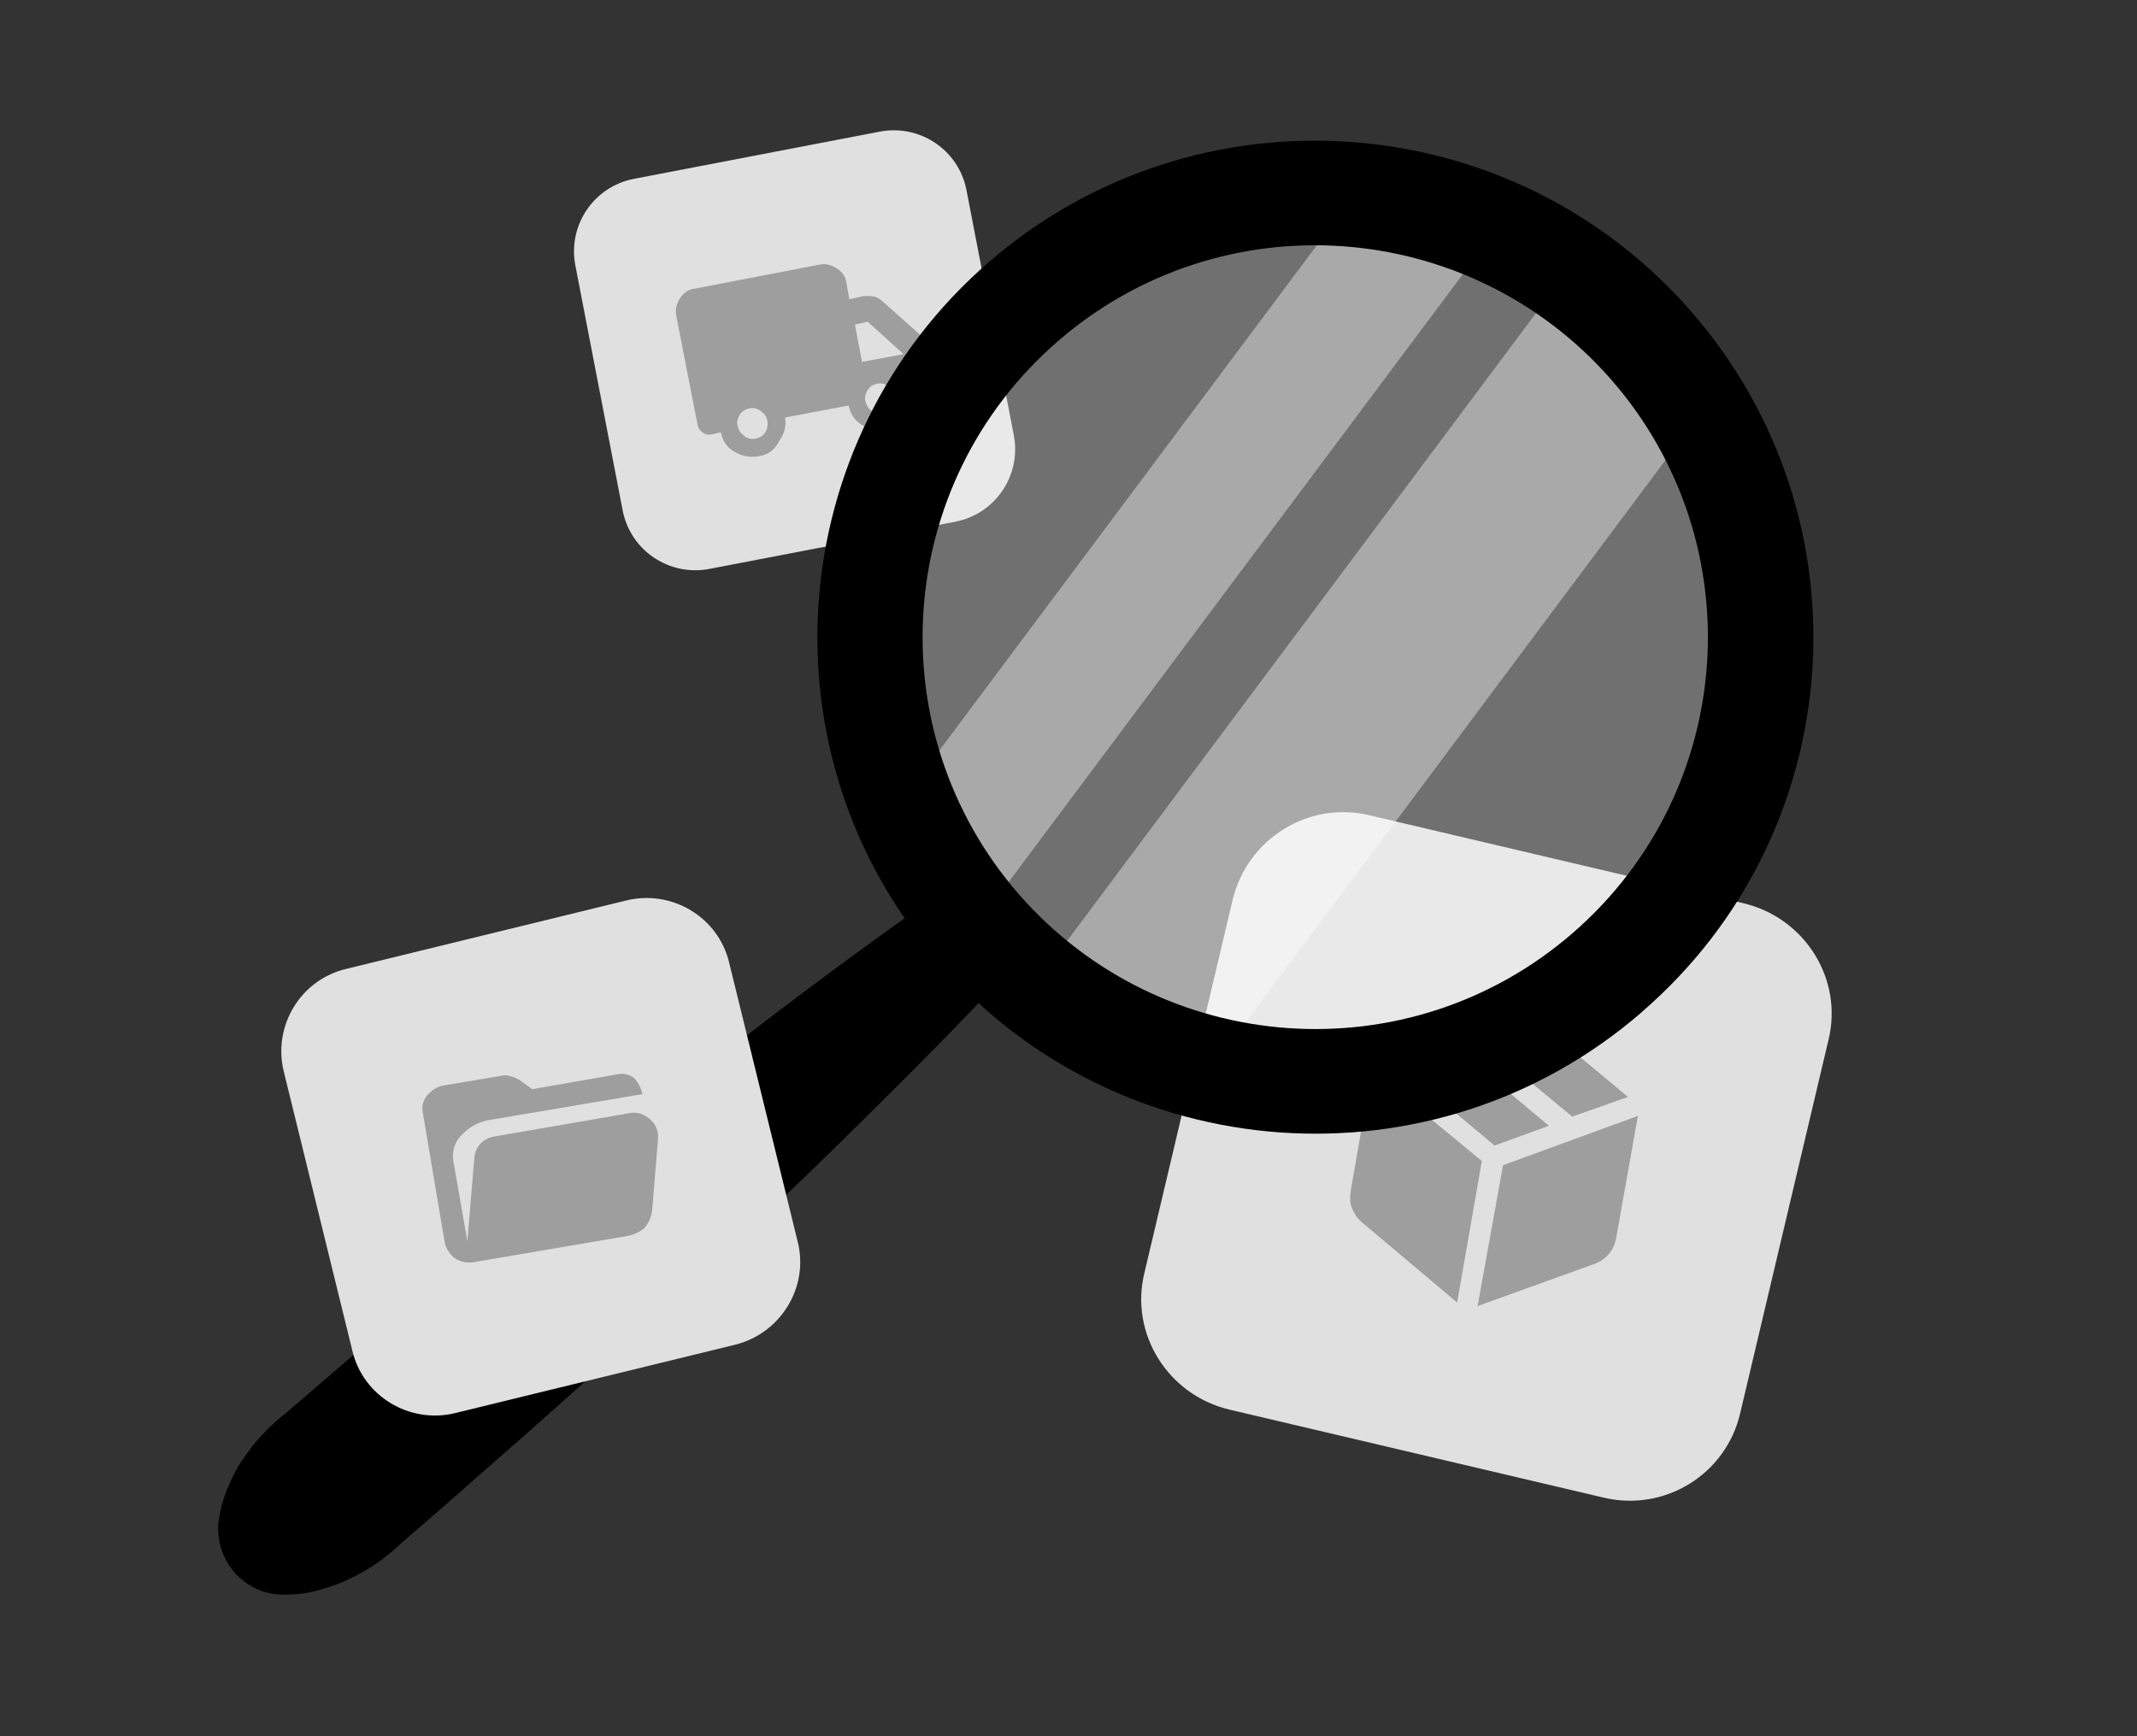 <svg width="100%" height="100%" viewBox="0 0 80 65" fill="none" xmlns="http://www.w3.org/2000/svg">
  <rect x="0" y="0" width="80" height="65" fill="#333333" stroke="none"/>
  <path
    d="M60.02 56.065L46.012 52.77C43.713 52.216 42.286 49.923 42.841 47.656L46.145 33.686C46.7 31.393 48.999 29.97 51.272 30.523L65.279 33.818C67.578 34.371 69.005 36.665 68.451 38.931L65.147 52.901C64.618 55.195 62.319 56.618 60.02 56.065Z"
    fill="#E0E0E0" />
  <path
    d="M54.549 48.763L55.474 43.465L51.351 40.065L50.558 44.625C50.532 44.836 50.532 45.047 50.611 45.231C50.69 45.416 50.796 45.6 50.981 45.758L54.549 48.763ZM55.316 48.895L59.703 47.313C59.914 47.234 60.099 47.103 60.231 46.944C60.363 46.786 60.443 46.602 60.495 46.391L61.315 41.778L56.267 43.623L55.316 48.895ZM58.857 41.804L60.945 41.066L57.43 38.141C57.245 38.009 57.06 37.93 56.848 37.877C56.637 37.851 56.452 37.851 56.24 37.93L54.813 38.457L58.857 41.804ZM55.95 42.885L57.985 42.147L53.915 38.747L51.906 39.511L55.95 42.885Z"
    fill="#9E9E9E" />
  <path
    d="M35.758 19.532L26.561 21.298C25.055 21.588 23.601 20.612 23.31 19.11L21.539 9.937C21.249 8.435 22.227 6.985 23.733 6.695L32.93 4.929C34.437 4.639 35.89 5.614 36.181 7.117L37.952 16.29C38.242 17.792 37.265 19.242 35.758 19.532Z"
    fill="#E0E0E0" />
  <path
    d="M28.411 17.08C28.094 17.133 27.777 17.08 27.512 16.922C27.222 16.764 27.063 16.527 26.984 16.184L26.64 16.263C26.508 16.29 26.402 16.263 26.297 16.184C26.191 16.105 26.138 16.026 26.112 15.894L25.319 11.835C25.266 11.598 25.319 11.387 25.451 11.176C25.583 10.965 25.768 10.833 26.006 10.807L30.657 9.911C30.895 9.858 31.107 9.911 31.318 10.043C31.53 10.174 31.662 10.359 31.688 10.596L31.794 11.202L32.27 11.097C32.402 11.071 32.534 11.071 32.693 11.097C32.825 11.123 32.957 11.202 33.036 11.281L34.49 12.573C34.516 12.599 34.542 12.652 34.569 12.678C34.595 12.705 34.622 12.758 34.622 12.81L34.886 14.128C34.913 14.26 34.886 14.365 34.807 14.471C34.727 14.576 34.648 14.629 34.516 14.655L34.172 14.734C34.225 15.051 34.146 15.341 33.961 15.604C33.776 15.868 33.512 16.026 33.195 16.079C32.877 16.131 32.56 16.079 32.296 15.921C32.005 15.762 31.847 15.525 31.767 15.182L29.389 15.631C29.442 15.947 29.362 16.237 29.177 16.5C28.992 16.869 28.728 17.028 28.411 17.08ZM28.279 16.421C28.437 16.395 28.57 16.316 28.649 16.184C28.728 16.052 28.755 15.894 28.728 15.762C28.702 15.604 28.622 15.499 28.49 15.393C28.358 15.288 28.2 15.262 28.067 15.288C27.909 15.314 27.777 15.393 27.697 15.525C27.618 15.657 27.565 15.815 27.618 15.947C27.645 16.105 27.724 16.21 27.856 16.316C27.962 16.421 28.12 16.448 28.279 16.421ZM33.062 15.499C33.221 15.472 33.353 15.393 33.432 15.262C33.512 15.13 33.538 14.972 33.512 14.84C33.485 14.682 33.406 14.576 33.274 14.471C33.142 14.365 32.983 14.339 32.851 14.365C32.693 14.392 32.56 14.471 32.481 14.603C32.402 14.734 32.349 14.893 32.402 15.024C32.428 15.182 32.508 15.288 32.64 15.393C32.772 15.499 32.904 15.525 33.062 15.499ZM32.27 13.548L33.829 13.258L32.481 12.046L32.005 12.151L32.27 13.548Z"
    fill="#9E9E9E" />
  <path opacity="0.3"
    d="M65.253 21.535C66.548 30.312 60.443 38.483 51.615 39.775C42.815 41.066 34.622 34.978 33.327 26.174C32.032 17.397 38.137 9.225 46.964 7.934C53.413 7.011 59.782 10.016 63.112 15.578C64.222 17.397 64.936 19.426 65.253 21.535Z"
    fill="white" />
  <path opacity="0.4"
    d="M55.659 9.067L36.868 34.213C36.71 34.029 36.551 33.844 36.419 33.633C35.441 32.368 34.675 30.971 34.12 29.495L50.347 7.776C52.17 7.908 53.968 8.329 55.659 9.067Z"
    fill="white" />
  <path opacity="0.4"
    d="M63.323 15.921L45.669 39.564C43.264 39.011 40.991 37.93 39.088 36.375L58.381 10.543C60.416 11.94 62.108 13.786 63.323 15.921Z"
    fill="white" />
  <path
    d="M63.323 11.677C56.584 3.927 44.797 3.084 37.027 9.805C29.257 16.527 28.411 28.283 35.15 36.032C41.89 43.781 53.677 44.625 61.447 37.904C61.447 37.904 61.447 37.904 61.473 37.877C69.243 31.156 70.063 19.426 63.323 11.677ZM38.137 33.475C32.825 27.36 33.459 18.108 39.59 12.784C45.722 7.459 54.998 8.118 60.337 14.234C65.649 20.349 65.015 29.601 58.883 34.925C52.752 40.249 43.475 39.59 38.137 33.475C38.163 33.475 38.163 33.475 38.137 33.475Z"
    fill="currentColor" />
  <path opacity="0.1"
    d="M63.323 11.677C56.584 3.927 44.797 3.084 37.027 9.805C29.257 16.527 28.411 28.283 35.15 36.032C41.89 43.781 53.677 44.625 61.447 37.904C61.447 37.904 61.447 37.904 61.473 37.877C69.243 31.156 70.063 19.426 63.323 11.677ZM38.137 33.475C32.825 27.36 33.459 18.108 39.59 12.784C45.722 7.459 54.998 8.118 60.337 14.234C65.649 20.349 65.015 29.601 58.883 34.925C52.752 40.249 43.475 39.59 38.137 33.475C38.163 33.475 38.163 33.475 38.137 33.475Z"
    fill="currentColor" />
  <path
    d="M38.084 36.006C36.023 38.246 33.882 40.381 31.715 42.516C29.547 44.651 27.354 46.707 25.134 48.763C22.914 50.819 20.667 52.849 18.395 54.826C17.258 55.827 16.122 56.829 14.985 57.804C14.43 58.331 13.796 58.779 13.109 59.096C12.739 59.28 12.369 59.412 11.972 59.517C11.549 59.649 11.074 59.702 10.624 59.702C9.25 59.702 8.166 58.595 8.166 57.224C8.166 57.119 8.166 57.013 8.193 56.908C8.246 56.46 8.378 56.038 8.563 55.616C8.722 55.247 8.907 54.878 9.144 54.562C9.567 53.929 10.096 53.376 10.704 52.901C11.84 51.926 13.003 50.925 14.139 49.949C16.439 47.999 18.791 46.075 21.117 44.15C23.469 42.253 25.847 40.381 28.252 38.536C30.657 36.691 33.089 34.899 35.6 33.159C36.445 32.579 37.608 32.79 38.19 33.633C38.745 34.398 38.665 35.373 38.084 36.006Z"
    fill="currentColor" />
  <path opacity="0.1"
    d="M38.084 36.006C36.023 38.246 33.882 40.381 31.715 42.516C29.547 44.651 27.354 46.707 25.134 48.763C22.914 50.819 20.667 52.849 18.395 54.826C17.258 55.827 16.122 56.829 14.985 57.804C14.43 58.331 13.796 58.779 13.109 59.096C12.739 59.28 12.369 59.412 11.972 59.517C11.549 59.649 11.074 59.702 10.624 59.702C9.25 59.702 8.166 58.595 8.166 57.224C8.166 57.119 8.166 57.013 8.193 56.908C8.246 56.46 8.378 56.038 8.563 55.616C8.722 55.247 8.907 54.878 9.144 54.562C9.567 53.929 10.096 53.376 10.704 52.901C11.84 51.926 13.003 50.925 14.139 49.949C16.439 47.999 18.791 46.075 21.117 44.15C23.469 42.253 25.847 40.381 28.252 38.536C30.657 36.691 33.089 34.899 35.6 33.159C36.445 32.579 37.608 32.79 38.19 33.633C38.745 34.398 38.665 35.373 38.084 36.006Z"
    fill="currentColor" />
  <path
    d="M27.512 50.345L17.047 52.901C15.329 53.323 13.584 52.269 13.188 50.556L10.624 40.118C10.201 38.404 11.259 36.665 12.977 36.269L23.442 33.712C25.16 33.291 26.905 34.345 27.301 36.058L29.865 46.496C30.287 48.183 29.23 49.923 27.512 50.345Z"
    fill="#E0E0E0" />
  <path
    d="M24.05 40.961L18.447 41.91C17.998 41.963 17.628 42.147 17.337 42.437C17.047 42.701 16.914 43.043 16.967 43.439L17.496 46.47L17.76 43.307C17.787 43.123 17.866 42.938 17.998 42.806C18.13 42.674 18.315 42.569 18.527 42.543L23.575 41.673C23.839 41.62 24.103 41.699 24.341 41.91C24.552 42.094 24.658 42.358 24.632 42.648L24.42 45.258C24.394 45.574 24.262 45.811 24.13 45.969C23.945 46.127 23.733 46.233 23.416 46.285L17.681 47.261C17.443 47.287 17.232 47.234 17.02 47.103C16.835 46.944 16.703 46.76 16.65 46.523L15.831 41.673C15.778 41.435 15.831 41.198 15.989 41.014C16.148 40.829 16.333 40.697 16.571 40.645L18.765 40.276C18.87 40.249 19.002 40.249 19.134 40.302C19.267 40.328 19.346 40.381 19.452 40.434L19.927 40.777L23.099 40.223C23.337 40.17 23.575 40.223 23.759 40.381C23.892 40.539 23.997 40.724 24.05 40.961Z"
    fill="#9E9E9E" />
</svg>